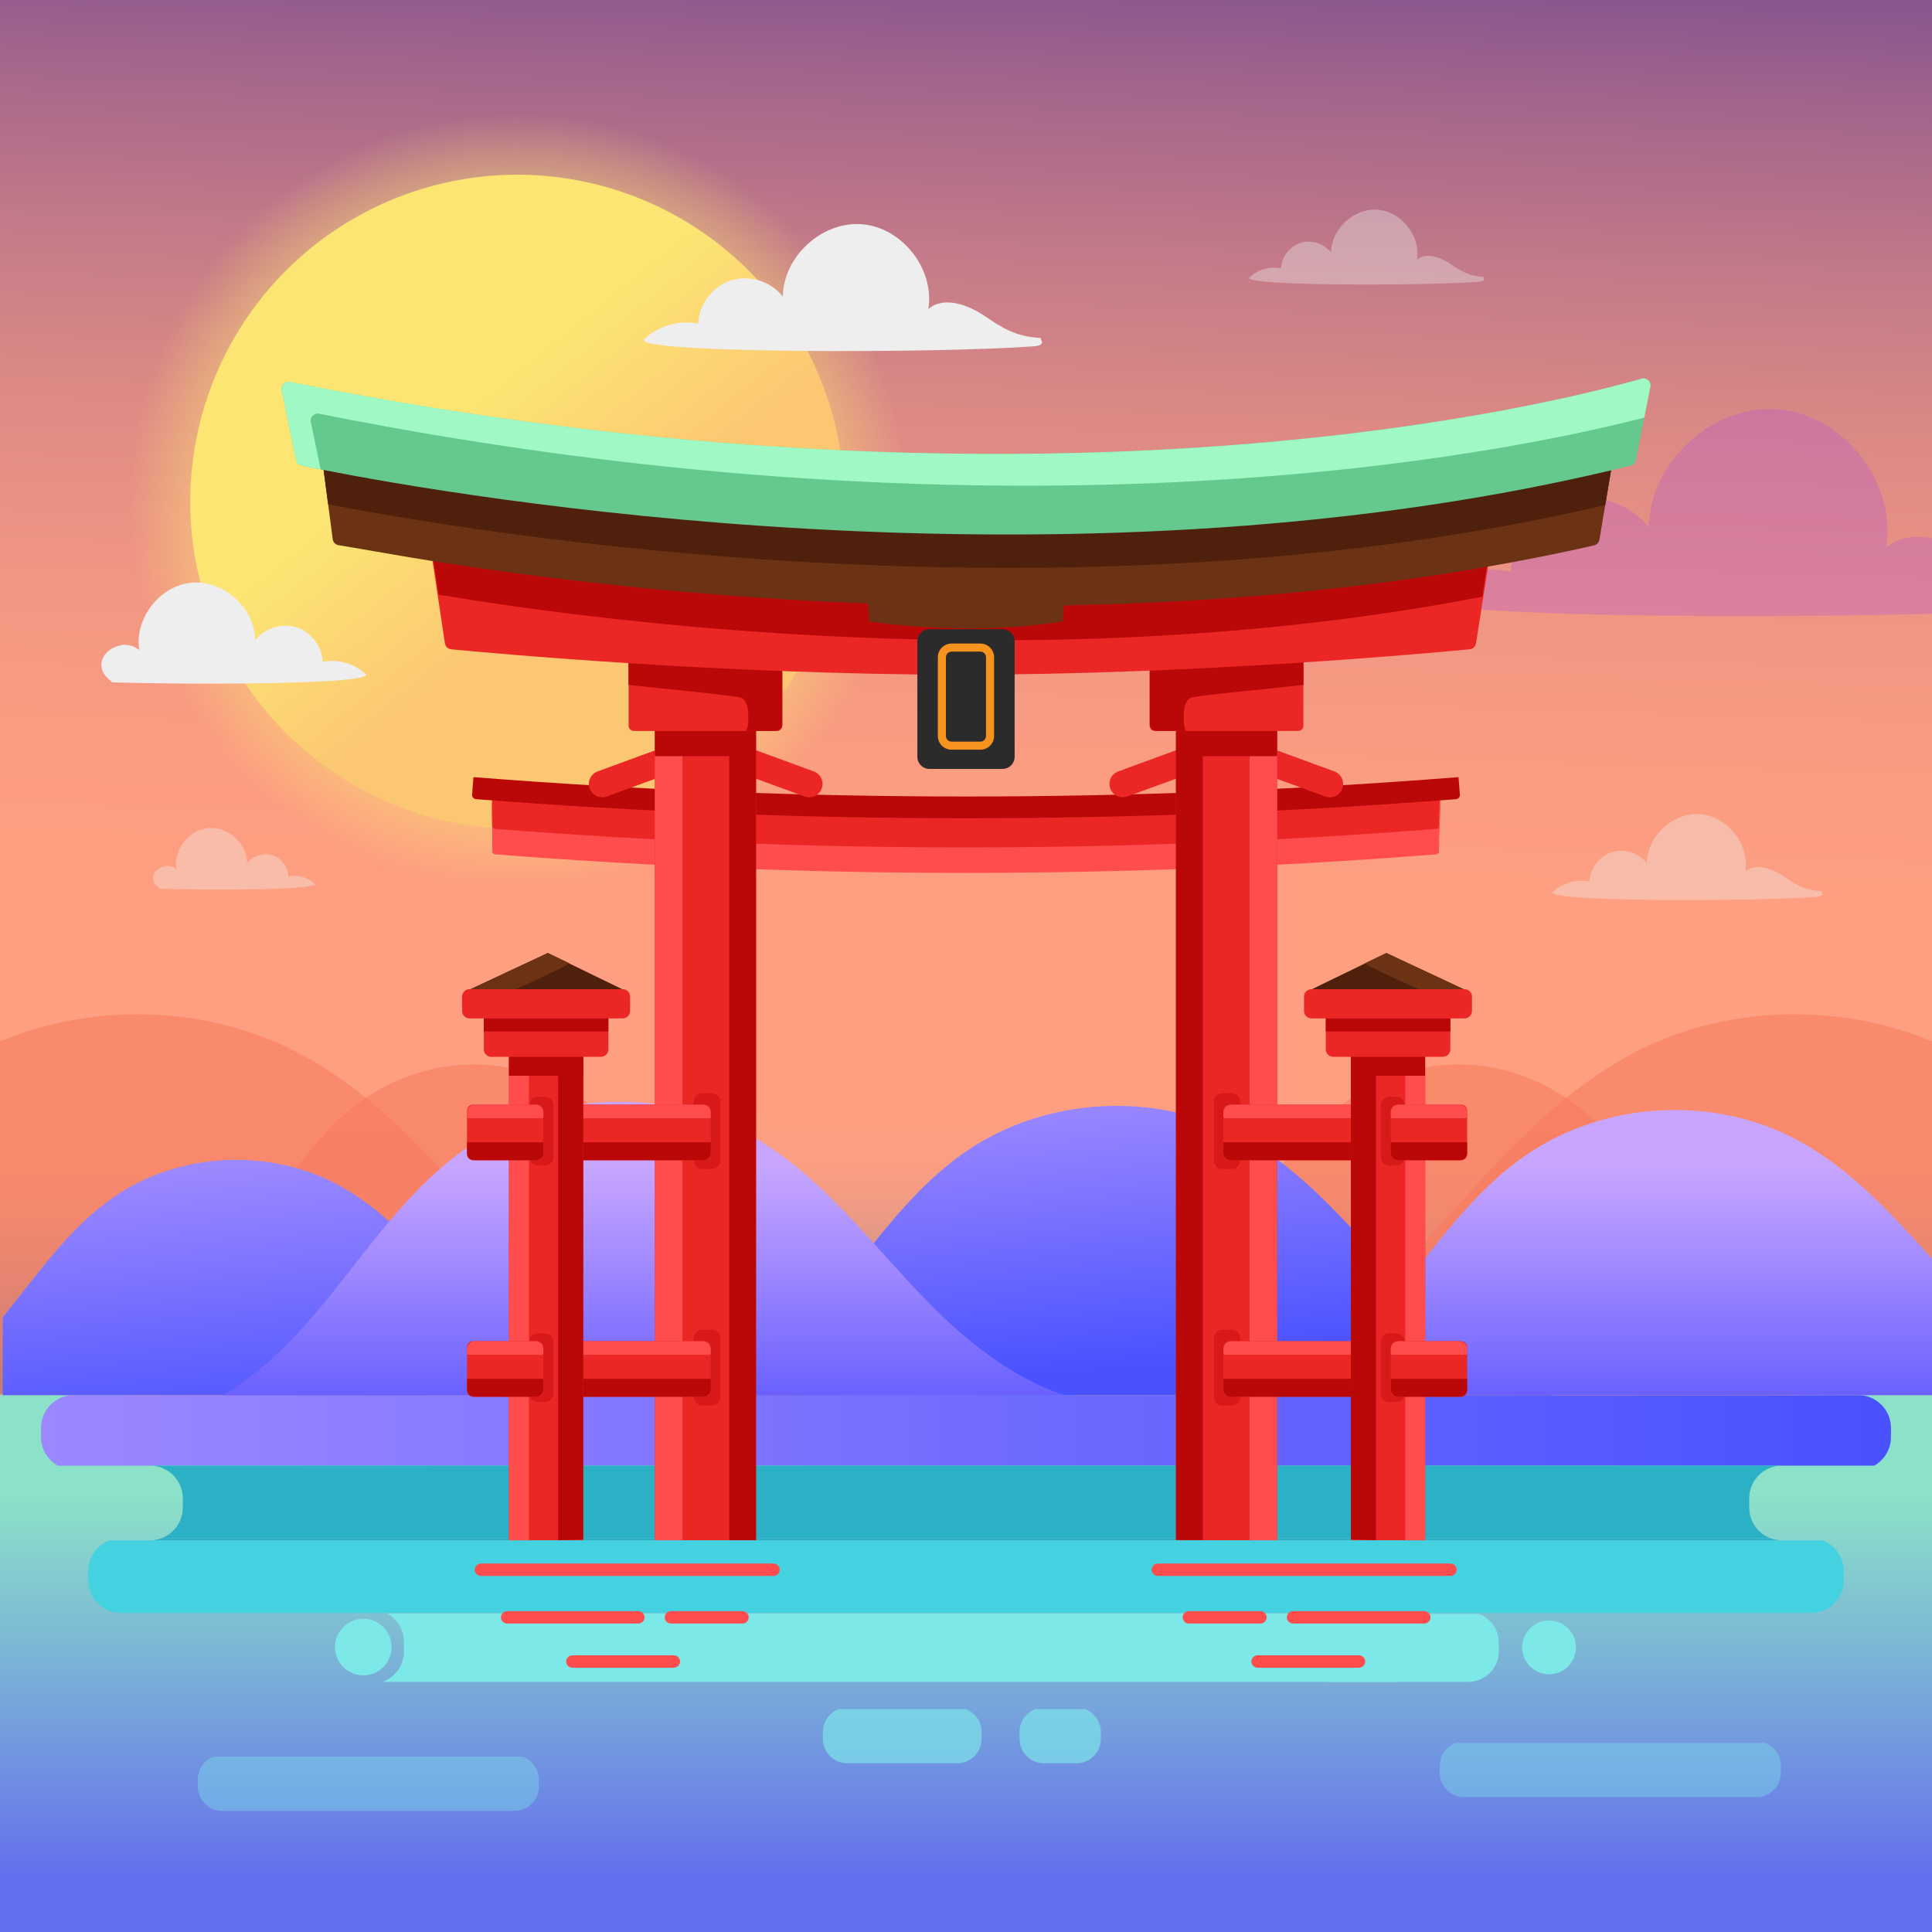 <?xml version="1.0" encoding="utf-8"?>
<!-- Generator: Adobe Illustrator 18.0.0, SVG Export Plug-In . SVG Version: 6.00 Build 0)  -->
<!DOCTYPE svg PUBLIC "-//W3C//DTD SVG 1.1//EN" "http://www.w3.org/Graphics/SVG/1.1/DTD/svg11.dtd">
<svg version="1.1" id="Layer_1" xmlns="http://www.w3.org/2000/svg" xmlns:xlink="http://www.w3.org/1999/xlink" x="0px" y="0px"
	 viewBox="0 0 2800 2800" enable-background="new 0 0 2800 2800" xml:space="preserve">
<linearGradient id="SVGID_1_" gradientUnits="userSpaceOnUse" x1="1447.263" y1="-126.59" x2="1387.275" y2="1811.023">
	<stop  offset="0" style="stop-color:#7A4C90"/>
	<stop  offset="0.119" style="stop-color:#A0648C"/>
	<stop  offset="0.247" style="stop-color:#C27988"/>
	<stop  offset="0.379" style="stop-color:#DD8A85"/>
	<stop  offset="0.513" style="stop-color:#F09683"/>
	<stop  offset="0.65" style="stop-color:#FB9D81"/>
	<stop  offset="0.797" style="stop-color:#FF9F81"/>
</linearGradient>
<rect fill="url(#SVGID_1_)" width="2800" height="2800"/>
<path opacity="0.37" fill="#B95DC9" d="M2801,780.4c-24.4-5.2-48.4-2.9-67.4,13c15.2-93.8-61.6-192.1-156.3-200.1
	c-94.7-8-186.9,76.1-187.6,171.2c-27.8-36.2-79.1-52.4-122.6-38.5c-43.5,13.9-76,56.7-77.7,102.3c-45.4-9.5-95.2,5.1-128.3,37.6
	c-11.3,26.8,445,31.4,739.9,23.7V780.4z"/>
<linearGradient id="SVGID_2_" gradientUnits="userSpaceOnUse" x1="1400" y1="1633.722" x2="1400" y2="2825.544">
	<stop  offset="0.446" style="stop-color:#8BE2C8"/>
	<stop  offset="0.64" style="stop-color:#7CB5D6"/>
	<stop  offset="0.914" style="stop-color:#646FED"/>
</linearGradient>
<rect y="1601.7" fill="url(#SVGID_2_)" width="2800" height="1198.3"/>
<radialGradient id="SVGID_3_" cx="749.683" cy="727.246" r="563.401" gradientUnits="userSpaceOnUse">
	<stop  offset="0.567" style="stop-color:#FCE573"/>
	<stop  offset="1" style="stop-color:#FCE573;stop-opacity:0"/>
</radialGradient>
<circle fill="url(#SVGID_3_)" cx="749.7" cy="727.2" r="622"/>
<linearGradient id="SVGID_4_" gradientUnits="userSpaceOnUse" x1="1400" y1="1493.636" x2="1400" y2="2049.008">
	<stop  offset="0.203" style="stop-color:#FF9F81"/>
	<stop  offset="0.337" style="stop-color:#FB9E82"/>
	<stop  offset="0.461" style="stop-color:#F09B84"/>
	<stop  offset="0.583" style="stop-color:#DD9689"/>
	<stop  offset="0.702" style="stop-color:#C28F8E"/>
	<stop  offset="0.82" style="stop-color:#A08696"/>
	<stop  offset="0.936" style="stop-color:#777B9F"/>
	<stop  offset="1" style="stop-color:#5C74A5"/>
</linearGradient>
<rect y="1273.7" fill="url(#SVGID_4_)" width="2800" height="746.3"/>
<g>
	<linearGradient id="SVGID_5_" gradientUnits="userSpaceOnUse" x1="59.541" y1="2073.07" x2="2740.459" y2="2073.07">
		<stop  offset="0" style="stop-color:#9B88FF"/>
		<stop  offset="0.989" style="stop-color:#4A52FF"/>
	</linearGradient>
	<path fill="url(#SVGID_5_)" d="M245.1,2124.1h2364.8h83.3h23.2c14.3-8.2,24.1-23.6,24.1-41.2v-13.7c0-26-21.3-47.3-47.3-47.3H106.8
		c-26,0-47.3,21.3-47.3,47.3v13.7c0,17.6,9.7,33,24.1,41.2h23.2H245.1z"/>
	<path fill="#44D1E0" d="M245.1,2232.4h-86.3c-18,6.7-30.9,24.1-30.9,44.3v13.7c0,26,21.3,47.3,47.3,47.3h2449.6
		c26,0,47.3-21.3,47.3-47.3v-13.7c0-20.3-12.9-37.6-30.9-44.3h-31.4H245.1z"/>
	<path fill="#2CB0C6" d="M264.9,2171.4v13.7c0,20.3-12.9,37.6-30.9,44.3H2566c-18-6.7-30.9-24.1-30.9-44.3v-13.7
		c0-17.6,9.7-33,24.1-41.2H240.8C255.2,2138.4,264.9,2153.8,264.9,2171.4z"/>
	<path fill="#2CB0C6" d="M217.6,2124.1c8.4,0,16.4,2.2,23.2,6.2h2318.3c6.9-3.9,14.8-6.2,23.2-6.2H217.6z"/>
	<path fill="#2CB0C6" d="M217.6,2232.4h2364.8c-5.8,0-11.3-1.1-16.4-3H234C228.9,2231.3,223.4,2232.4,217.6,2232.4z"/>
	<g>
		<path fill="#7CE8E8" d="M1993.3,2338.9h-80.8c-16.8,6.3-28.9,22.6-28.9,41.5v12.8c0,24.4,19.9,44.3,44.3,44.3h200
			c24.4,0,44.3-19.9,44.3-44.3v-12.8c0-19-12.1-35.2-28.9-41.5h-29.4H1993.3z"/>
		<path fill="#7CE8E8" d="M585.4,2379.5v13.7c0,20.3-12.9,37.6-30.9,44.3h1472.9c-18-6.7-30.9-24.1-30.9-44.3v-13.7
			c0-17.6,9.7-33,24.1-41.2H561.3C575.7,2346.5,585.4,2361.9,585.4,2379.5z"/>
		<circle fill="#7CE8E8" cx="2245" cy="2387.5" r="39"/>
		<circle fill="#7CE8E8" cx="526.5" cy="2387" r="41"/>
	</g>
</g>
<g>
	<g>
		<path opacity="0.58" fill="#F77B5E" d="M1557.9,2022c64.1-28.3,122.8-88.5,170.9-153.2c72.8-97.9,136.4-213.1,228.8-276.9
			c107.3-74.1,245.7-63.9,345.9,25.6c69.8,62.3,118.5,156,171.5,241.9c38.3,62.2,82,123.1,134.1,162.7H1557.9z"/>
		<path opacity="0.58" fill="#F77B5E" d="M2800,2022H1764.5c96.6-32.5,184.9-101.9,257.3-176.4c109.6-112.8,205.4-245.3,344.5-318.9
			c132.2-69.9,295.9-74.6,433.7-17.5V2022z"/>
	</g>
	<path opacity="0.58" fill="#F77B5E" d="M1242.1,2022c-64.1-28.3-122.8-88.5-170.9-153.2c-72.8-97.9-136.4-213.1-228.8-276.9
		c-107.3-74.1-245.7-63.9-345.9,25.6c-69.8,62.3-118.5,156-171.5,241.9c-38.3,62.2-82,123.1-134.1,162.7H1242.1z"/>
	<path opacity="0.58" fill="#F77B5E" d="M0,2022h1035.5c-96.6-32.5-184.9-101.9-257.3-176.4c-109.6-112.8-205.4-245.3-344.5-318.9
		c-132.2-69.9-295.9-74.6-433.7-17.5V2022z"/>
	<linearGradient id="SVGID_6_" gradientUnits="userSpaceOnUse" x1="404.483" y1="1689.165" x2="436.483" y2="2081.165">
		<stop  offset="0" style="stop-color:#9B88FF"/>
		<stop  offset="0.989" style="stop-color:#4A52FF"/>
	</linearGradient>
	<path fill="url(#SVGID_6_)" d="M4,2022h855.3c-59.7-20.1-114.2-63-158.9-109c-67.7-69.7-126.9-151.6-212.8-197
		c-99.8-52.7-228.6-45.5-321.7,18.2c-64.9,44.3-110.2,111-159.6,172.1c-0.8,0.9-1.5,1.9-2.3,2.8V2022z"/>
	<linearGradient id="SVGID_7_" gradientUnits="userSpaceOnUse" x1="1617.151" y1="1590.171" x2="1649.151" y2="1982.171">
		<stop  offset="0" style="stop-color:#9B88FF"/>
		<stop  offset="0.989" style="stop-color:#4A52FF"/>
	</linearGradient>
	<path fill="url(#SVGID_7_)" d="M2253.4,2022c-73.3-24.7-140.4-77.4-195.4-134c-83.3-85.6-156-186.3-261.6-242.2
		c-122.7-64.8-281-55.9-395.5,22.4c-79.8,54.5-135.5,136.4-196.2,211.6c-43.8,54.4-93.8,107.6-153.4,142.2H2253.4z"/>
	<linearGradient id="SVGID_8_" gradientUnits="userSpaceOnUse" x1="932.436" y1="1643" x2="932.436" y2="2019.34">
		<stop  offset="0.123" style="stop-color:#C8A6FF"/>
		<stop  offset="0.561" style="stop-color:#9B85FF"/>
		<stop  offset="1" style="stop-color:#6A61FF"/>
	</linearGradient>
	<path fill="url(#SVGID_8_)" d="M1542.1,2022c-74.4-25.1-142.4-78.5-198.2-135.9c-84.5-86.9-158.2-189-265.4-245.6
		c-124.4-65.8-285-56.7-401.2,22.7c-80.9,55.3-137.5,138.4-199,214.6c-44.5,55.1-95.1,109.2-155.6,144.3H1542.1z"/>
	<linearGradient id="SVGID_9_" gradientUnits="userSpaceOnUse" x1="2334.459" y1="1643" x2="2334.459" y2="2019.34">
		<stop  offset="0.123" style="stop-color:#C8A6FF"/>
		<stop  offset="0.561" style="stop-color:#9B85FF"/>
		<stop  offset="1" style="stop-color:#6A61FF"/>
	</linearGradient>
	<path fill="url(#SVGID_9_)" d="M2800.7,1825.1c-59.8-66.2-119.7-132.5-197.9-173.9c-120.9-63.9-277-55.1-389.9,22
		c-78.6,53.7-133.6,134.5-193.4,208.6c-43.2,53.6-92.4,106.1-151.2,140.2h932.4V1825.1z"/>
</g>
<linearGradient id="SVGID_10_" gradientUnits="userSpaceOnUse" x1="493.628" y1="412.257" x2="997.628" y2="1032.257">
	<stop  offset="0.326" style="stop-color:#FCE573"/>
	<stop  offset="0.679" style="stop-color:#FCC773"/>
</linearGradient>
<circle fill="url(#SVGID_10_)" cx="749.7" cy="727.2" r="474"/>
<g>
	<g>
		<path fill="#EB2726" d="M2086.7,1153.3c-457,36-916.2,36-1373.2,0c-1.9,24.2,1.2,48.3-0.1,72.5c-0.1,2.5,1.7,4.6,4.2,4.8
			c458,35.8,905.9,35.8,1363.9,0c2.5-0.2,4.3-2.3,4.2-4.8C2084.4,1201.6,2088.6,1177.4,2086.7,1153.3z"/>
		<g>
			<path fill="#FF4D4D" d="M2086.7,1160.9c-0.1,0-0.2,0-0.3,0c-0.6,11.9-1.3,23.7-0.7,35.6c0.1,2.5-1.7,4.6-4.2,4.8
				c-458,35.8-905.9,35.8-1363.9,0c-2.5-0.2-4.4-2.3-4.2-4.8c0.6-11,0.3-22-0.1-33c-1.5,23.3,1.3,46.6,0.1,69.9
				c-0.1,2.5,1.7,4.6,4.2,4.8c458,35.8,905.9,35.8,1363.9,0c2.5-0.2,4.3-2.3,4.2-4.8C2084.4,1209.3,2088.6,1185.1,2086.7,1160.9z"/>
		</g>
		<path fill="#BA0808" d="M2110.2,1158.2c-472.8,36.9-947.7,36.9-1420.4,0c-3.3-0.3-5.8-3.2-5.6-6.5c0.7-8.5,1.3-17,2-25.4
			c475.1,37.4,952.4,37.4,1427.6,0c0.7,8.5,1.3,17,2,25.4C2116,1155.1,2113.6,1158,2110.2,1158.2z"/>
	</g>
	<g>
		<path fill="#8E3A1C" d="M1257.9,864.6l1.8,36.1c0,0,138.2,22.6,280.1,0l2-34.1C1566.1,866,1257.9,864.6,1257.9,864.6z"/>
	</g>
	<g>
		<path fill="#EB2726" d="M1849.5,1087.1l84.4,30.9c10,3.7,15.2,14.8,11.5,24.8v0c-3.7,10-14.8,15.2-24.8,11.5l-71.1-26V1087.1z"/>
		<path fill="#EB2726" d="M1705,1087.1l-84.4,30.9c-10,3.7-15.2,14.8-11.5,24.8v0c3.7,10,14.8,15.2,24.8,11.5l71.1-26V1087.1z"/>
		<path fill="#EB2726" d="M950.5,1087.1l-84.4,30.9c-10,3.7-15.2,14.8-11.5,24.8v0c3.7,10,14.8,15.2,24.8,11.5l71.1-26V1087.1z"/>
		<path fill="#EB2726" d="M1095,1087.1l84.4,30.9c10,3.7,15.2,14.8,11.5,24.8v0c-3.7,10-14.8,15.2-24.8,11.5l-71.1-26V1087.1z"/>
		<rect x="949.1" y="1051" fill="#EB2726" width="146.6" height="1181.2"/>
		<rect x="949.1" y="1051" fill="#FF4D4D" width="39.9" height="1181.2"/>
		<polygon fill="#BA0808" points="949.1,1051 949.1,1095.9 1056.8,1095.9 1056.8,2232.2 1095.7,2232.2 1095.7,1051 		"/>
		<path fill="#EB2726" d="M1126.1,1059.4H918.7c-4.3,0-7.7-3.5-7.7-7.7V931.1c0-4.3,3.5-7.7,7.7-7.7h207.4c4.3,0,7.7,3.5,7.7,7.7
			v120.6C1133.8,1056,1130.3,1059.4,1126.1,1059.4z"/>
		<path fill="#BA0808" d="M1124.4,923.3H920.3c-5.2,0-9.4,4.2-9.4,9.4v60c8.7,1.2,147.1,14.5,161.6,18.1
			c14.9,3.8,12.1,32.8,11.3,41.4c-0.4,4-1.9,3.1-2.2,7.1h42.7c5.2,0,9.4-4.2,9.4-9.4V932.7C1133.8,927.5,1129.6,923.3,1124.4,923.3z
			"/>
		<rect x="1704.3" y="1051" fill="#EB2726" width="146.6" height="1181.2"/>
		<rect x="1811" y="1051" fill="#FF4D4D" width="39.9" height="1181.2"/>
		<polygon fill="#BA0808" points="1850.9,1025.8 1850.9,1095.9 1743.2,1095.9 1743.2,2231.9 1704.3,2231.9 1704.3,1025.8 		"/>
		<path fill="#EB2726" d="M1673.9,1059.4h207.4c4.3,0,7.7-3.5,7.7-7.7V931.1c0-4.3-3.5-7.7-7.7-7.7h-207.4c-4.3,0-7.7,3.5-7.7,7.7
			v120.6C1666.2,1056,1669.7,1059.4,1673.9,1059.4z"/>
		<path fill="#BA0808" d="M1675.6,923.3h204.1c5.2,0,9.4,4.2,9.4,9.4v60c-8.7,1.2-147.1,14.5-161.6,18.1
			c-14.9,3.8-12.1,32.8-11.3,41.4c0.4,4,1.9,3.1,2.2,7.1h-42.7c-5.2,0-9.4-4.2-9.4-9.4V932.7
			C1666.2,927.5,1670.4,923.3,1675.6,923.3z"/>
		<g>
			<path fill="#4F200B" d="M2125.7,1446.1h-228.4c-4.9,0-6.8-6.5-2.7-9.2l114.6-55.7l119.1,55.7
				C2132.5,1439.5,2130.7,1446.1,2125.7,1446.1z"/>
			<path fill="#6C3214" d="M1978,1396.1l31.2-14.9l119.1,55.7c4.2,2.6,2.4,9.2-2.6,9.2H2084
				C2083.2,1445.5,1992.4,1406.5,1978,1396.1z"/>
			<path fill="#D81919" d="M1785.4,1694.2h-14.1c-6.6,0-12-5.4-12-12v-85.9c0-6.6,5.4-12,12-12h14.1c6.6,0,12,5.4,12,12v85.9
				C1797.4,1688.8,1792,1694.2,1785.4,1694.2z"/>
			<g>
				<path fill="#EB2726" d="M1781.7,1681.5h216.8c4.7,0,8.6-3.8,8.6-8.6v-63.4c0-4.7-3.8-8.6-8.6-8.6h-216.8c-4.7,0-8.6,3.8-8.6,8.6
					v63.4C1773.1,1677.7,1776.9,1681.5,1781.7,1681.5z"/>
				<path fill="#BA0808" d="M2007,1655.5v15.6c0,5.7-4.6,10.4-10.4,10.4h-213.2c-5.7,0-10.4-4.6-10.4-10.4v-15.6H2007z"/>
				<g>
					<path fill="#FF4D4D" d="M1995.6,1600.9h-211.1c-6.3,0-11.4,5.1-11.4,11.4v6.5c0,0.6,0.4,1.1,0.9,1.3c0.9,0.3,1.8,0.5,2.7,0.5
						h226.7c0.9,0,1.8-0.2,2.7-0.5c0.5-0.2,0.9-0.7,0.9-1.3v-6.5C2007,1606,2001.9,1600.9,1995.6,1600.9z"/>
				</g>
			</g>
			<path fill="#D81919" d="M1785.4,2037h-14.1c-6.6,0-12-5.4-12-12v-85.9c0-6.6,5.4-12,12-12h14.1c6.6,0,12,5.4,12,12v85.9
				C1797.4,2031.6,1792,2037,1785.4,2037z"/>
			<g>
				<path fill="#EB2726" d="M1781.7,2024.3h216.8c4.7,0,8.6-3.8,8.6-8.6v-63.4c0-4.7-3.8-8.6-8.6-8.6h-216.8c-4.7,0-8.6,3.8-8.6,8.6
					v63.4C1773.1,2020.5,1776.9,2024.3,1781.7,2024.3z"/>
				<path fill="#BA0808" d="M2007,1998.3v15.6c0,5.7-4.6,10.4-10.4,10.4h-213.2c-5.7,0-10.4-4.6-10.4-10.4v-15.6H2007z"/>
				<g>
					<path fill="#FF4D4D" d="M1995.6,1943.8h-211.1c-6.3,0-11.4,5.1-11.4,11.4v6.5c0,0.6,0.4,1.1,0.9,1.3c0.9,0.3,1.8,0.5,2.7,0.5
						h226.7c0.9,0,1.8-0.2,2.7-0.5c0.5-0.2,0.9-0.7,0.9-1.3v-6.5C2007,1948.9,2001.9,1943.8,1995.6,1943.8z"/>
				</g>
			</g>
			<path fill="#EB2726" d="M1957.9,2232.2h107.6v-700.7c0-5.9-4.8-10.7-10.7-10.7h-86.2c-5.9,0-10.7,4.8-10.7,10.7V2232.2z"/>
			<path fill="#FF4D4D" d="M2036.6,1520.7h15.9c7.2,0,13,5.8,13,13v698.5h-28.9V1520.7z"/>
			<path fill="#BA0808" d="M2065.4,1559.1V1535c0-7.9-6.4-14.2-14.2-14.2h-79.1c-7.9,0-14.2,6.4-14.2,14.2v24.1H2065.4z"/>
			<path fill="#BA0808" d="M1970.8,1519.5l23.4,1.2v711.5l-36.4-1.2v-698.5C1957.9,1525.3,1963.7,1519.5,1970.8,1519.5z"/>
			<path fill="#EB2726" d="M1932.1,1458.4h159.1c5.9,0,10.7,4.8,10.7,10.7v51.8c0,5.9-4.8,10.7-10.7,10.7h-159.1
				c-5.9,0-10.7-4.8-10.7-10.7v-51.8C1921.4,1463.2,1926.2,1458.4,1932.1,1458.4z"/>
			<path fill="#BA0808" d="M1921.4,1494.9v-23.6c0-7.2,5.8-13,13-13h154.6c7.2,0,13,5.8,13,13v23.6H1921.4z"/>
			<path fill="#EB2726" d="M1900.6,1475.9h222c5.9,0,10.7-4.8,10.7-10.7v-20.9c0-5.9-4.8-10.7-10.7-10.7h-222
				c-5.9,0-10.7,4.8-10.7,10.7v20.9C1889.9,1471.1,1894.7,1475.9,1900.6,1475.9z"/>
			<path fill="#D81919" d="M2023.7,1689.1h-10.6c-6.6,0-12-5.4-12-12v-75.6c0-6.6,5.4-12,12-12h10.6c6.6,0,12,5.4,12,12v75.6
				C2035.7,1683.7,2030.3,1689.1,2023.7,1689.1z"/>
			<g>
				<path fill="#EB2726" d="M2024.2,1681.5h93.5c4.7,0,8.6-3.8,8.6-8.6v-63.4c0-4.7-3.8-8.6-8.6-8.6h-93.5c-4.7,0-8.6,3.8-8.6,8.6
					v63.4C2015.6,1677.7,2019.5,1681.5,2024.2,1681.5z"/>
				<path fill="#BA0808" d="M2126.3,1655.5v15.6c0,5.7-4.6,10.4-10.4,10.4H2026c-5.7,0-10.4-4.6-10.4-10.4v-15.6H2126.3z"/>
				<g>
					<path fill="#FF4D4D" d="M2114.9,1600.9H2027c-6.3,0-11.4,5.1-11.4,11.4v6.5c0,0.6,0.4,1.1,0.9,1.3c0.9,0.3,1.8,0.5,2.7,0.5
						h103.4c0.9,0,1.8-0.2,2.7-0.5c0.5-0.2,0.9-0.7,0.9-1.3v-6.5C2126.3,1606,2121.2,1600.9,2114.9,1600.9z"/>
				</g>
			</g>
			<path fill="#D81919" d="M2023.7,2031.9h-10.6c-6.6,0-12-5.4-12-12v-75.6c0-6.6,5.4-12,12-12h10.6c6.6,0,12,5.4,12,12v75.6
				C2035.7,2026.5,2030.3,2031.9,2023.7,2031.9z"/>
			<g>
				<path fill="#EB2726" d="M2024.2,2024.3h93.5c4.7,0,8.6-3.8,8.6-8.6v-63.4c0-4.7-3.8-8.6-8.6-8.6h-93.5c-4.7,0-8.6,3.8-8.6,8.6
					v63.4C2015.6,2020.5,2019.5,2024.3,2024.2,2024.3z"/>
				<path fill="#BA0808" d="M2126.3,1998.3v15.6c0,5.7-4.6,10.4-10.4,10.4H2026c-5.7,0-10.4-4.6-10.4-10.4v-15.6H2126.3z"/>
				<g>
					<path fill="#FF4D4D" d="M2114.9,1943.8H2027c-6.3,0-11.4,5.1-11.4,11.4v6.5c0,0.6,0.4,1.1,0.9,1.3c0.9,0.3,1.8,0.5,2.7,0.5
						h103.4c0.9,0,1.8-0.2,2.7-0.5c0.5-0.2,0.9-0.7,0.9-1.3v-6.5C2126.3,1948.9,2121.2,1943.8,2114.9,1943.8z"/>
				</g>
			</g>
		</g>
		<g>
			<path fill="#4F200B" d="M677.4,1446.1h228.4c4.9,0,6.8-6.5,2.7-9.2l-114.6-55.7l-119.1,55.7
				C670.6,1439.5,672.4,1446.1,677.4,1446.1z"/>
			<path fill="#6C3214" d="M825.1,1396.1l-31.2-14.9l-119.1,55.7c-4.2,2.6-2.4,9.2,2.6,9.2h41.7
				C719.9,1445.5,810.7,1406.5,825.1,1396.1z"/>
			<path fill="#D81919" d="M1017.7,1694.2h14.1c6.6,0,12-5.4,12-12v-85.9c0-6.6-5.4-12-12-12h-14.1c-6.6,0-12,5.4-12,12v85.9
				C1005.7,1688.8,1011.1,1694.2,1017.7,1694.2z"/>
			<g>
				<path fill="#EB2726" d="M1021.4,1681.5H804.6c-4.7,0-8.6-3.8-8.6-8.6v-63.4c0-4.7,3.8-8.6,8.6-8.6h216.8c4.7,0,8.6,3.8,8.6,8.6
					v63.4C1030,1677.7,1026.1,1681.5,1021.4,1681.5z"/>
				<path fill="#BA0808" d="M796.1,1655.5v15.6c0,5.7,4.6,10.4,10.4,10.4h213.2c5.7,0,10.4-4.6,10.4-10.4v-15.6H796.1z"/>
				<g>
					<path fill="#FF4D4D" d="M807.5,1600.9h211.1c6.3,0,11.4,5.1,11.4,11.4v6.5c0,0.6-0.4,1.1-0.9,1.3c-0.9,0.3-1.8,0.5-2.7,0.5
						H799.7c-0.9,0-1.8-0.2-2.7-0.5c-0.5-0.2-0.9-0.7-0.9-1.3v-6.5C796.1,1606,801.2,1600.9,807.5,1600.9z"/>
				</g>
			</g>
			<path fill="#D81919" d="M1017.7,2037h14.1c6.6,0,12-5.4,12-12v-85.9c0-6.6-5.4-12-12-12h-14.1c-6.6,0-12,5.4-12,12v85.9
				C1005.7,2031.6,1011.1,2037,1017.7,2037z"/>
			<g>
				<path fill="#EB2726" d="M1021.4,2024.3H804.6c-4.7,0-8.6-3.8-8.6-8.6v-63.4c0-4.7,3.8-8.6,8.6-8.6h216.8c4.7,0,8.6,3.8,8.6,8.6
					v63.4C1030,2020.5,1026.1,2024.3,1021.4,2024.3z"/>
				<path fill="#BA0808" d="M796.1,1998.3v15.6c0,5.7,4.6,10.4,10.4,10.4h213.2c5.7,0,10.4-4.6,10.4-10.4v-15.6H796.1z"/>
				<g>
					<path fill="#FF4D4D" d="M807.5,1943.8h211.1c6.3,0,11.4,5.1,11.4,11.4v6.5c0,0.6-0.4,1.1-0.9,1.3c-0.9,0.3-1.8,0.5-2.7,0.5
						H799.7c-0.9,0-1.8-0.2-2.7-0.5c-0.5-0.2-0.9-0.7-0.9-1.3v-6.5C796.1,1948.9,801.2,1943.8,807.5,1943.8z"/>
				</g>
			</g>
			<path fill="#EB2726" d="M845.2,2232.2H737.6v-700.7c0-5.9,4.8-10.7,10.7-10.7h86.2c5.9,0,10.7,4.8,10.7,10.7V2232.2z"/>
			<path fill="#FF4D4D" d="M766.5,1520.7h-15.9c-7.2,0-13,5.8-13,13v698.5h28.9V1520.7z"/>
			<path fill="#BA0808" d="M737.6,1559.1V1535c0-7.9,6.4-14.2,14.2-14.2H831c7.9,0,14.2,6.4,14.2,14.2v24.1H737.6z"/>
			<path fill="#BA0808" d="M832.3,1519.5l-23.4,1.2v711.5l36.4-1.2v-698.5C845.2,1525.3,839.4,1519.5,832.3,1519.5z"/>
			<path fill="#EB2726" d="M871,1458.4H711.9c-5.9,0-10.7,4.8-10.7,10.7v51.8c0,5.9,4.8,10.7,10.7,10.7H871
				c5.9,0,10.7-4.8,10.7-10.7v-51.8C881.7,1463.2,876.9,1458.4,871,1458.4z"/>
			<path fill="#BA0808" d="M881.7,1494.9v-23.6c0-7.2-5.8-13-13-13H714.1c-7.2,0-13,5.8-13,13v23.6H881.7z"/>
			<path fill="#EB2726" d="M902.4,1475.9h-222c-5.9,0-10.7-4.8-10.7-10.7v-20.9c0-5.9,4.8-10.7,10.7-10.7h222
				c5.9,0,10.7,4.8,10.7,10.7v20.9C913.1,1471.1,908.4,1475.9,902.4,1475.9z"/>
			<path fill="#D81919" d="M779.3,1689.1h10.6c6.6,0,12-5.4,12-12v-75.6c0-6.6-5.4-12-12-12h-10.6c-6.6,0-12,5.4-12,12v75.6
				C767.3,1683.7,772.7,1689.1,779.3,1689.1z"/>
			<g>
				<path fill="#EB2726" d="M778.9,1681.5h-93.5c-4.7,0-8.6-3.8-8.6-8.6v-63.4c0-4.7,3.8-8.6,8.6-8.6h93.5c4.7,0,8.6,3.8,8.6,8.6
					v63.4C787.5,1677.7,783.6,1681.5,778.9,1681.5z"/>
				<path fill="#BA0808" d="M676.8,1655.5v15.6c0,5.7,4.6,10.4,10.4,10.4h89.9c5.7,0,10.4-4.6,10.4-10.4v-15.6H676.8z"/>
				<g>
					<path fill="#FF4D4D" d="M688.2,1600.9h87.9c6.3,0,11.4,5.1,11.4,11.4v6.5c0,0.6-0.4,1.1-0.9,1.3c-0.9,0.3-1.8,0.5-2.7,0.5
						H680.4c-0.9,0-1.8-0.2-2.7-0.5c-0.5-0.2-0.9-0.7-0.9-1.3v-6.5C676.8,1606,681.9,1600.9,688.2,1600.9z"/>
				</g>
			</g>
			<path fill="#D81919" d="M779.3,2031.9h10.6c6.6,0,12-5.4,12-12v-75.6c0-6.6-5.4-12-12-12h-10.6c-6.6,0-12,5.4-12,12v75.6
				C767.3,2026.5,772.7,2031.9,779.3,2031.9z"/>
			<g>
				<path fill="#EB2726" d="M778.9,2024.3h-93.5c-4.7,0-8.6-3.8-8.6-8.6v-63.4c0-4.7,3.8-8.6,8.6-8.6h93.5c4.7,0,8.6,3.8,8.6,8.6
					v63.4C787.5,2020.5,783.6,2024.3,778.9,2024.3z"/>
				<path fill="#BA0808" d="M676.8,1998.3v15.6c0,5.7,4.6,10.4,10.4,10.4h89.9c5.7,0,10.4-4.6,10.4-10.4v-15.6H676.8z"/>
				<g>
					<path fill="#FF4D4D" d="M688.2,1943.8h87.9c6.3,0,11.4,5.1,11.4,11.4v6.5c0,0.6-0.4,1.1-0.9,1.3c-0.9,0.3-1.8,0.5-2.7,0.5
						H680.4c-0.9,0-1.8-0.2-2.7-0.5c-0.5-0.2-0.9-0.7-0.9-1.3v-6.5C676.8,1948.9,681.9,1943.8,688.2,1943.8z"/>
				</g>
			</g>
		</g>
	</g>
	<g>
		<path fill="#EB2726" d="M625.6,804.5l19.2,127.9c0.7,4.6,4.4,8.2,9.1,8.6c55.7,5.4,396.9,36.8,738,36.8
			c341.3,0,682.6-31.5,738.1-36.8c4.6-0.4,8.3-4,9.1-8.5l19.7-125.4C1516.9,934.3,850.7,842.8,625.6,804.5z"/>
		<g>
			<path fill="#BA0808" d="M2148.1,864.8l10.6-67.4c-641.8,127.2-1308,35.7-1533.1-2.6l10.1,67.1
				C868.7,900.9,1518.9,987.2,2148.1,864.8z"/>
		</g>
		<path fill="#6C3214" d="M468.9,679.9l13.3,101.5c0.6,4.5,4,8,8.4,8.7c9.3,1.5,27.3,4.5,52.8,9c114.2,20.3,380.9,62.9,714.4,75.5
			l1.9,26c0,0,138.2,22.6,280.1,0l2-23.2c229-4.3,475.3-25.4,717.4-75.9c17-3.5,34-7.2,51-11.1c4-0.9,7.1-4.2,7.8-8.2l17-101.8
			C1535.3,869.8,660.4,717.6,468.9,679.9z"/>
		<g>
			<path fill="#4F200B" d="M2326.5,732l8.6-51.6c-799.9,189.4-1674.8,37.2-1866.3-0.5l6.7,50.9C679.2,770.4,1537.9,916.2,2326.5,732
				z"/>
		</g>
		<path fill="#65C98F" d="M408.2,565.6l20.9,101.1c0.8,4,3.9,7,7.8,7.9c6.3,1.3,17,3.6,31.9,6.5c191.5,37.7,1066.4,189.9,1866.3,0.5
			c9.4-2.2,18.8-4.5,28.2-6.8c3.8-0.9,6.8-4,7.5-7.9l20.9-106.3c1.5-7.5-5.5-13.8-12.8-11.7c-116.2,33.6-856.3,224.8-1958.8,4.8
			C413,552.2,406.7,558.5,408.2,565.6z"/>
		<g>
			<path fill="#A0F9C4" d="M462.5,599.6c1016.8,202.9,1725.2,56.1,1920.5,5.6l8.8-44.7c1.5-7.5-5.5-13.8-12.8-11.7
				c-116.2,33.6-856.3,224.8-1958.8,4.8c-7.1-1.4-13.4,4.9-12,12l20.9,101.1c0.8,4,3.9,7,7.8,7.9c5.7,1.2,15.1,3.2,27.8,5.7
				l-14.2-68.7C449.1,604.5,455.4,598.1,462.5,599.6z"/>
		</g>
	</g>
	<rect x="1367.4" y="946.1" fill="#2B2B2B" stroke="#231F20" stroke-width="18" stroke-miterlimit="10" width="2.3" height="0"/>
	<path fill="#2B2B2B" d="M1453,1114.4H1347c-9.7,0-17.5-7.9-17.5-17.5V929.4c0-9.7,7.9-17.5,17.5-17.5H1453
		c9.7,0,17.5,7.9,17.5,17.5v167.4C1470.5,1106.5,1462.6,1114.4,1453,1114.4z"/>
	<g>
		<path fill="#2B2B2B" d="M1422.9,1080.6h-45.8c-6.6,0-12-5.4-12-12V950.5c0-6.6,5.4-12,12-12h45.8c6.6,0,12,5.4,12,12v118.1
			C1434.9,1075.2,1429.5,1080.6,1422.9,1080.6z"/>
		<path fill="#F6921E" d="M1421,1086.5H1379c-10.9,0-19.8-8.9-19.8-19.8V952.5c0-10.9,8.9-19.8,19.8-19.8h41.9
			c10.9,0,19.8,8.9,19.8,19.8v114.2C1440.7,1077.6,1431.9,1086.5,1421,1086.5z M1379,944.4c-4.5,0-8.1,3.7-8.1,8.1v114.2
			c0,4.5,3.7,8.1,8.1,8.1h41.9c4.5,0,8.1-3.7,8.1-8.1V952.5c0-4.5-3.7-8.1-8.1-8.1H1379z"/>
	</g>
</g>
<path opacity="0.66" fill="#7CE8E8" d="M1280,2476.9h-64.4c-13.4,5-23,18-23,33.1v10.2c0,19.4,15.9,35.3,35.3,35.3h159.4
	c19.4,0,35.3-15.9,35.3-35.3V2510c0-15.1-9.6-28.1-23.1-33.1h-23.4H1280z"/>
<path opacity="0.66" fill="#7CE8E8" d="M1565,2476.9h-64.4c-13.4,5-23,18-23,33.1v10.2c0,19.4,15.9,35.3,35.3,35.3h47.2
	c19.4,0,35.3-15.9,35.3-35.3V2510c0-15.1-9.6-28.1-23-33.1h-23.4H1565z"/>
<path opacity="0.37" fill="#7CE8E8" d="M2174,2525.9h-64.4c-13.4,5-23,18-23,33.1v10.2c0,19.4,15.9,35.3,35.3,35.3h423.8
	c19.4,0,35.3-15.9,35.3-35.3V2559c0-15.1-9.6-28.1-23.1-33.1h-23.4H2174z"/>
<path opacity="0.37" fill="#7CE8E8" d="M374,2545.9h-64.4c-13.4,5-23,18-23,33.1v10.2c0,19.4,15.9,35.3,35.3,35.3h423.8
	c19.4,0,35.3-15.9,35.3-35.3V2579c0-15.1-9.6-28.1-23-33.1h-23.4H374z"/>
<g>
	<path fill="#FF4D4D" d="M1121,2284H697c-5,0-9-4-9-9l0,0c0-4.9,4-9,9-9h424c5,0,9,4.1,9,9l0,0C1130,2279.9,1126,2284,1121,2284z"/>
	<path fill="#FF4D4D" d="M925.1,2353H735c-5,0-9-4.1-9-9l0,0c0-4.9,4-9,9-9h190.1c5,0,9,4.1,9,9l0,0
		C934.1,2348.9,930.1,2353,925.1,2353z"/>
	<path fill="#FF4D4D" d="M1076.1,2353H972.4c-5,0-9-4.1-9-9l0,0c0-4.9,4-9,9-9h103.7c4.9,0,9,4.1,9,9l0,0
		C1085.1,2348.9,1081.1,2353,1076.1,2353z"/>
	<path fill="#FF4D4D" d="M976.5,2417h-147c-5,0-9-4.1-9-9l0,0c0-5,4-9,9-9h147c5,0,9,4,9,9l0,0C985.5,2413,981.5,2417,976.5,2417z"
		/>
</g>
<g>
	<path fill="#FF4D4D" d="M1678.1,2284h424c5,0,9-4,9-9l0,0c0-4.9-4-9-9-9h-424c-5,0-9,4.1-9,9l0,0
		C1669.1,2279.9,1673.1,2284,1678.1,2284z"/>
	<path fill="#FF4D4D" d="M1874,2353h190.1c4.9,0,9-4.1,9-9l0,0c0-4.9-4.1-9-9-9H1874c-5,0-9,4.1-9,9l0,0
		C1865,2348.9,1869,2353,1874,2353z"/>
	<path fill="#FF4D4D" d="M1723,2353h103.7c4.9,0,9-4.1,9-9l0,0c0-4.9-4.1-9-9-9H1723c-5,0-9,4.1-9,9l0,0
		C1714,2348.9,1718,2353,1723,2353z"/>
	<path fill="#FF4D4D" d="M1822.6,2417h147c4.9,0,9-4.1,9-9l0,0c0-5-4.1-9-9-9h-147c-5,0-9,4-9,9l0,0
		C1813.6,2413,1817.6,2417,1822.6,2417z"/>
</g>
<path fill="#EFEEEE" d="M1345.4,447.8c22.8-19.1,57.6-6.1,82.2,10.5c24.6,16.7,44.3,29.7,80.7,31.5c0.1,4.1,8.2,10.8-11.3,12.2
	c-135,10-572.6,10.7-564-9.8c20.3-19.9,50.8-28.9,78.7-23.1c1-28,21-54.3,47.7-62.7c26.7-8.5,58.2,1.4,75.2,23.6
	c0.4-58.3,57-109.9,115-105C1307.7,329.9,1354.8,390.2,1345.4,447.8z"/>
<path fill="#EFEEEE" d="M530.4,977.6c-16.2-15.9-40.5-23-62.7-18.4c-0.8-22.3-16.7-43.2-38-50c-21.2-6.8-46.3,1.1-59.9,18.8
	c-0.3-46.4-45.3-87.5-91.6-83.6c-46.2,3.9-83.8,51.9-76.3,97.7c-7.1-6-15.7-8-24.7-7.5c-3,1.1-6.4,1.6-9.3,2.7
	c-3.3,1.2-6.4,2.9-9.3,5c-4.8,3.5-8.8,8.7-10.4,13.7c-1.9,5.9-1.8,11.2,0.8,17.3c2.7,6.5,8.6,10.6,13.5,15.6
	C306.2,993,536,990.9,530.4,977.6z"/>
<path opacity="0.37" fill="#EFEEEE" d="M456.3,1281.2c-9.9-9.7-24.7-14-38.3-11.2c-0.5-13.6-10.2-26.4-23.2-30.5
	c-13-4.1-28.3,0.7-36.6,11.5c-0.2-28.4-27.7-53.5-56-51.1c-28.3,2.4-51.2,31.7-46.7,59.7c-4.3-3.6-9.6-4.9-15.1-4.6
	c-1.8,0.7-3.9,1-5.7,1.6c-2,0.7-3.9,1.8-5.7,3c-2.9,2.1-5.4,5.3-6.4,8.4c-1.1,3.6-1.1,6.8,0.5,10.5c1.6,4,5.2,6.5,8.2,9.5
	C319.3,1290.6,459.7,1289.3,456.3,1281.2z"/>
<path opacity="0.37" fill="#EFEEEE" d="M2529.5,1263.1c15.4-12.9,39-4.1,55.7,7.1s30,20.1,54.6,21.3c0.1,2.7,5.5,7.3-7.7,8.3
	c-91.4,6.8-387.7,7.2-381.9-6.6c13.8-13.5,34.4-19.5,53.3-15.6c0.7-18.9,14.2-36.7,32.3-42.5c18.1-5.8,39.4,0.9,50.9,16
	c0.3-39.5,38.6-74.4,77.9-71.1C2504,1183.3,2535.9,1224.1,2529.5,1263.1z"/>
<path opacity="0.37" fill="#EFEEEE" d="M2053.7,376.4c13.4-11.3,34-3.6,48.5,6.2c14.5,9.8,26.2,17.5,47.6,18.6
	c0.1,2.4,4.8,6.4-6.7,7.2c-79.7,5.9-337.9,6.3-332.9-5.8c12-11.8,30-17,46.4-13.6c0.6-16.5,12.4-32,28.1-37s34.3,0.8,44.4,13.9
	c0.3-34.4,33.6-64.8,67.9-61.9C2031.4,306.9,2059.2,342.5,2053.7,376.4z"/>
</svg>
